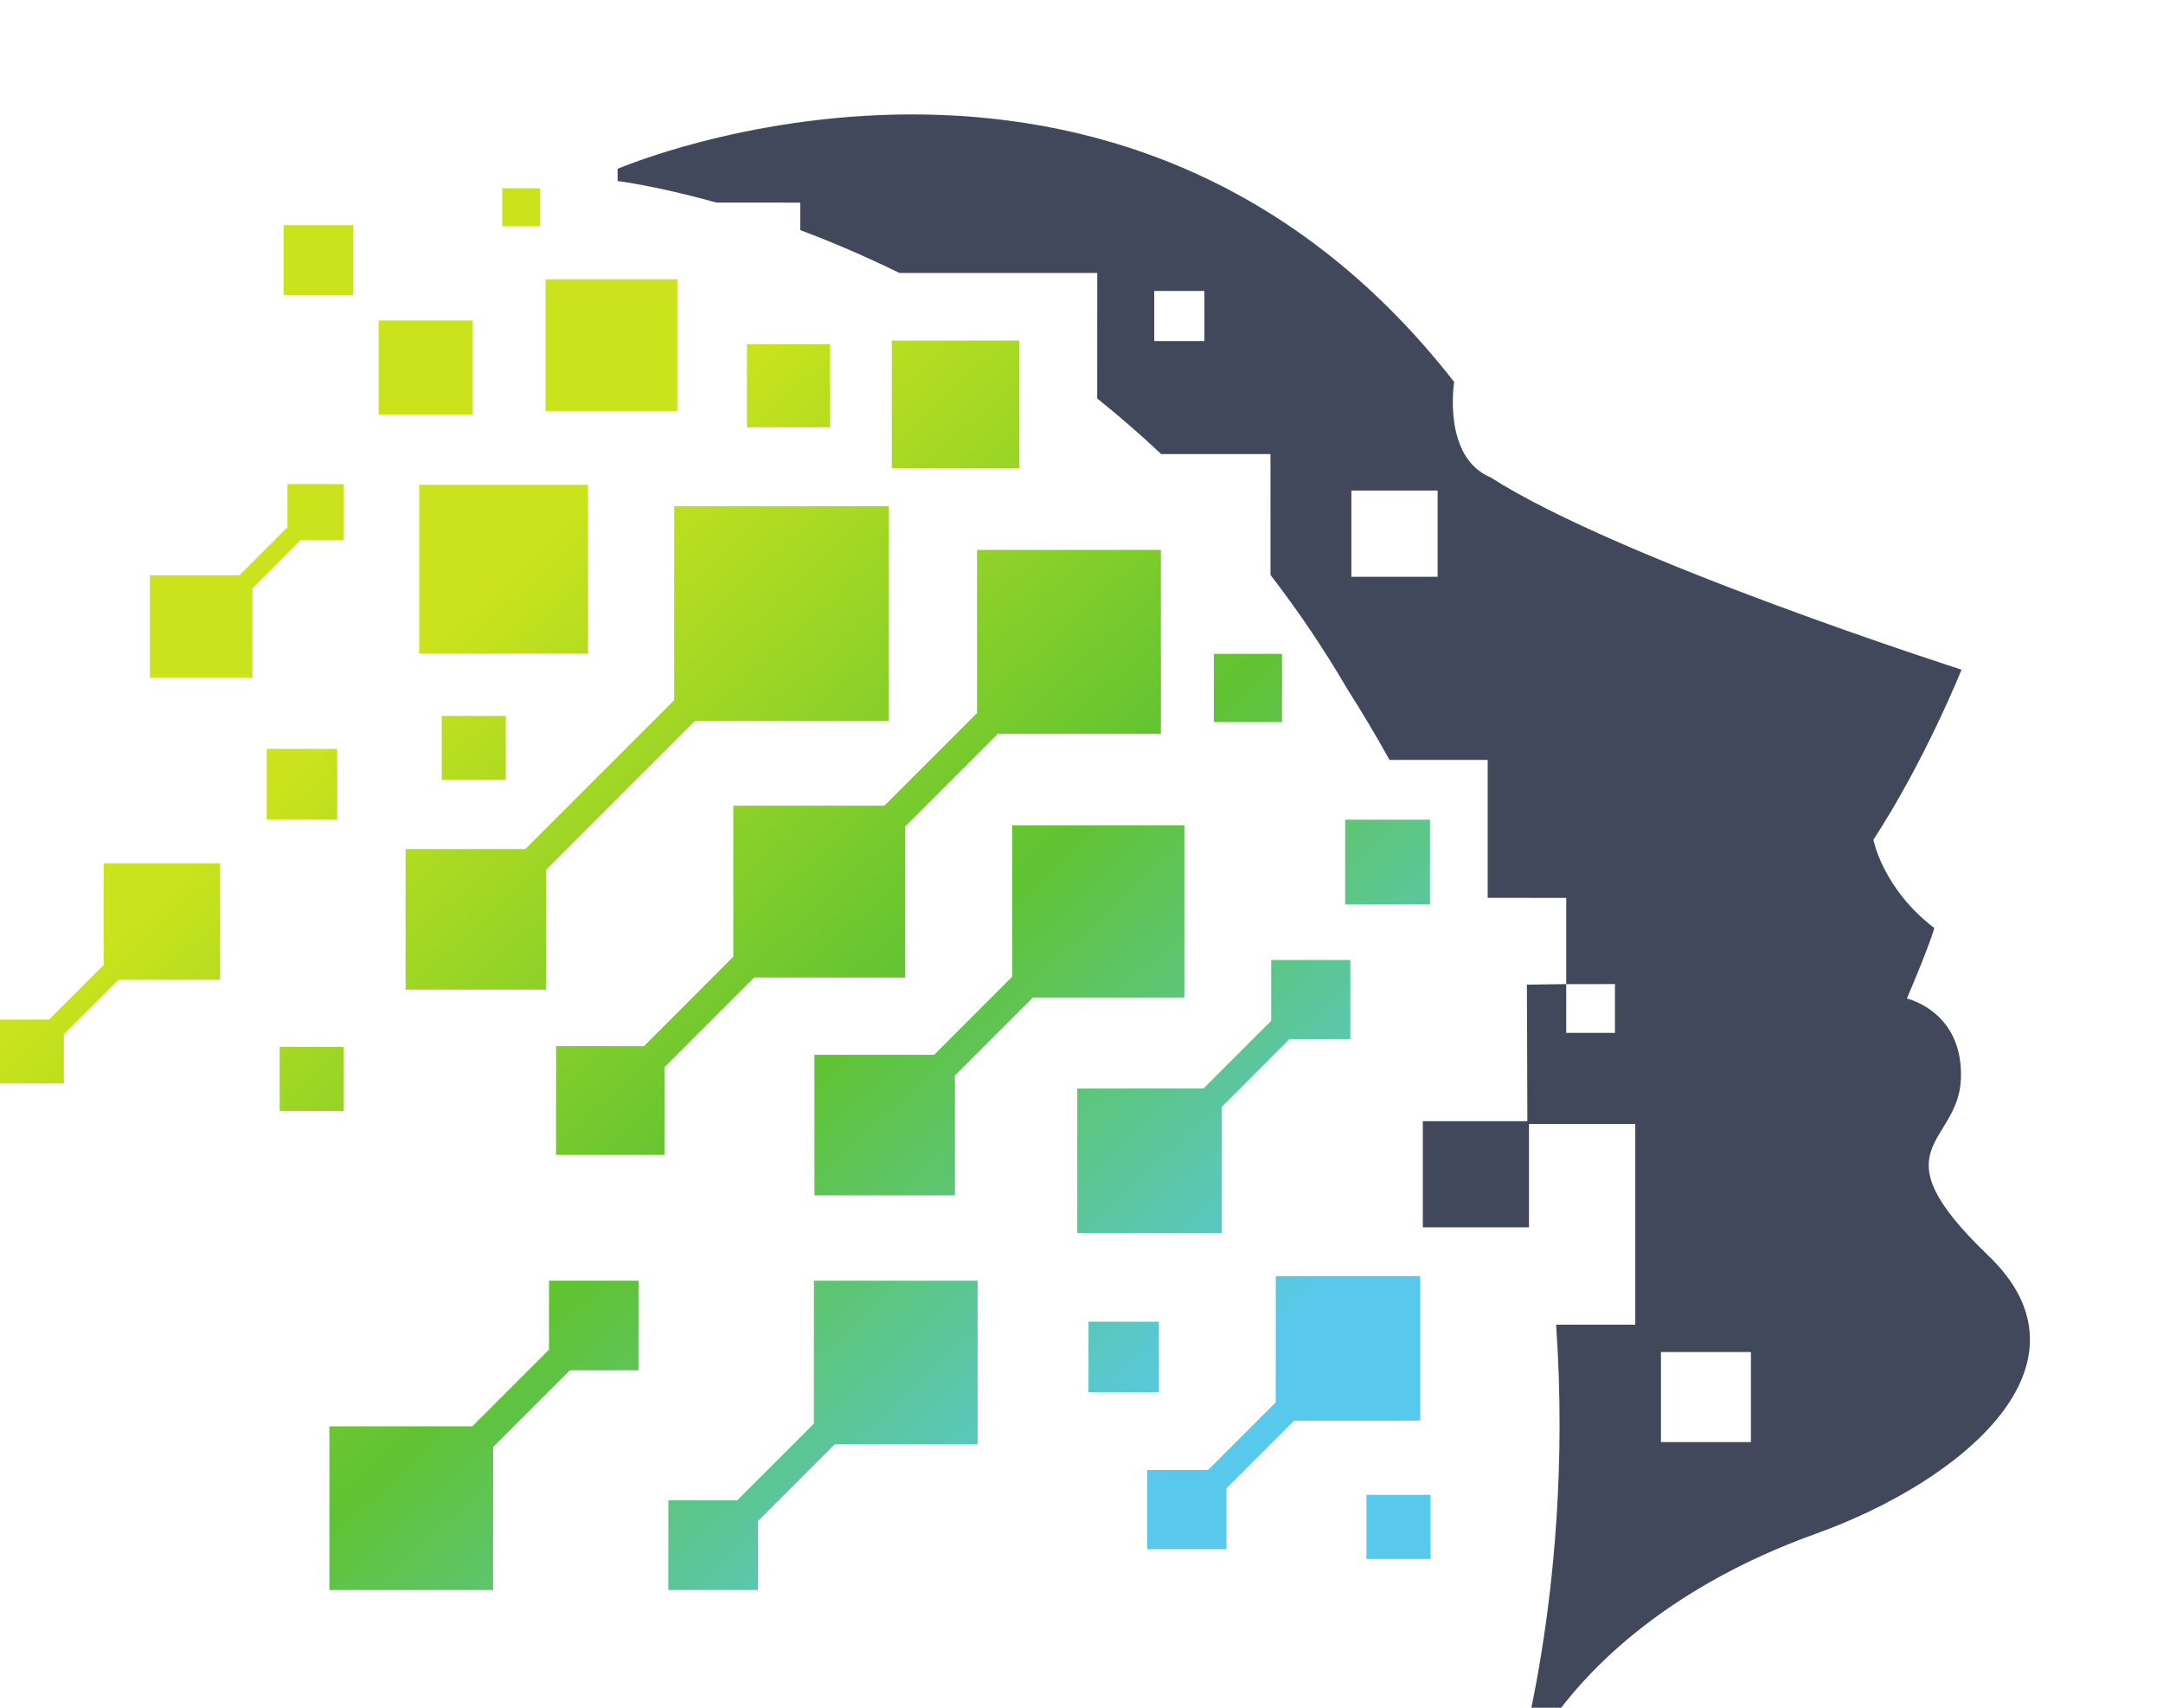 <?xml version="1.0" encoding="UTF-8" standalone="no"?>
<svg
   xmlns:dc="http://purl.org/dc/elements/1.1/"
   xmlns:cc="http://creativecommons.org/ns#"
   xmlns:rdf="http://www.w3.org/1999/02/22-rdf-syntax-ns#"
   xmlns:svg="http://www.w3.org/2000/svg"
   xmlns="http://www.w3.org/2000/svg"
   xmlns:sodipodi="http://sodipodi.sourceforge.net/DTD/sodipodi-0.dtd"
   xmlns:inkscape="http://www.inkscape.org/namespaces/inkscape"
   version="1.1"
   id="svg29"
   xml:space="preserve"
   width="95"
   height="75"
   viewBox="5 0 95 75"
   sodipodi:docname="ICLR-logo.svg"
   inkscape:version="1.0.2 (e86c8708, 2021-01-15)"><sodipodi:namedview
     pagecolor="#ffffff"
     bordercolor="#666666"
     borderopacity="1"
     objecttolerance="10"
     gridtolerance="10"
     guidetolerance="10"
     inkscape:pageopacity="0"
     inkscape:pageshadow="2"
     inkscape:window-width="1817"
     inkscape:window-height="937"
     id="namedview266"
     showgrid="false"
     fit-margin-top="5"
     fit-margin-right="5"
     fit-margin-bottom="5"
     fit-margin-left="5"
     inkscape:zoom="3.6527778"
     inkscape:cx="147.18667"
     inkscape:cy="33.184086"
     inkscape:window-x="0"
     inkscape:window-y="25"
     inkscape:window-maximized="0"
     inkscape:current-layer="svg29" /><defs
     id="defs33"><linearGradient
       x1="0"
       y1="0"
       x2="1"
       y2="0"
       gradientUnits="userSpaceOnUse"
       gradientTransform="matrix(-35.481,39.171,39.171,35.481,44.018,24.542)"
       spreadMethod="pad"
       id="linearGradient59"><stop
         style="stop-opacity:1;stop-color:#58c9ed"
         offset="0"
         id="stop49" /><stop
         style="stop-opacity:1;stop-color:#58c9ed"
         offset="0.149"
         id="stop51" /><stop
         style="stop-opacity:1;stop-color:#60c332"
         offset="0.47"
         id="stop53" /><stop
         style="stop-opacity:1;stop-color:#cae31c"
         offset="0.828"
         id="stop55" /><stop
         style="stop-opacity:1;stop-color:#cae31c"
         offset="1"
         id="stop57" /></linearGradient><clipPath
       clipPathUnits="userSpaceOnUse"
       id="clipPath69"><path
         d="M 0,108 H 216 V 0 H 0 Z"
         id="path67" /></clipPath></defs><g
     id="g35"
     transform="matrix(1.333,0,0,-1.333,3.187,105.184)"><g
       id="g37"><g
         id="g39"><g
           id="g45"><g
             id="g47"><path
               d="m 14.723,46.304 4.631,-0.002 v 3.947 l 4.903,4.904 h 6.391 v 7.076 h -7.075 l -0.001,-6.391 -4.905,-4.904 h -3.944 z m -2.041,14.804 v 1.851 L 10.83,62.958 V 61.537 L 9.249,59.955 6.299,59.954 6.298,56.577 h 3.379 l 0.002,2.949 1.58,1.582 z m 28.936,-18.667 2.23,2.231 h 2.004 v 2.608 h -2.608 v -2.004 l -2.231,-2.23 -4.158,-0.002 v -4.76 l 4.763,10e-4 z m 6.538,-10.339 v 4.761 h -4.76 l -0.002,-4.158 -2.23,-2.23 H 39.16 v -2.609 h 2.611 v 2.005 l 2.228,2.23 z M 4.774,47.112 2.976,45.316 H 1.36 v -2.105 l 2.104,0.001 v 1.616 l 1.799,1.798 h 3.35 v 3.84 H 4.775 Z m 14.675,-12.67 -2.526,-2.527 h -4.71 v -5.394 h 5.393 l 0.002,4.709 2.528,2.529 h 2.268 l 0.001,2.954 h -2.956 z m 8.727,-2.439 -2.527,-2.526 h -2.268 l -0.002,-2.956 h 2.956 v 2.271 l 2.526,2.527 h 4.71 v 5.394 H 28.178 Z M 40.384,51.717 34.71,51.715 v -4.987 l -2.571,-2.572 h -3.945 v -4.631 h 4.63 v 3.946 l 2.571,2.571 h 4.989 z m -9.199,-5.016 v 4.978 l 3.051,3.051 h 5.374 v 6.061 L 33.552,60.79 V 55.416 L 30.499,52.363 H 25.521 V 47.388 L 22.578,44.441 H 19.682 L 19.68,40.859 h 3.582 v 2.898 l 2.945,2.944 z M 19.158,72.704 h -1.25 v -1.251 h 1.25 z m -2.221,-4.355 h -3.1 V 65.25 l 3.1,0.001 z m -3.935,3.139 h -2.299 v -2.299 h 2.299 z m 33.38,-43.944 h 2.112 v 2.113 H 46.382 Z M 12.685,44.417 h -2.111 v -2.111 h 2.111 z m 5.34,10.904 h -2.11 v -2.11 h 2.11 z m 5.651,14.384 h -4.342 v -4.344 h 4.342 z m 11.272,-2.017 h -4.205 v -4.204 h 4.205 z M 20.736,62.935 H 15.172 V 57.37 l 5.564,0.001 z M 48.477,51.903 45.681,51.901 v -2.794 l 2.796,10e-4 z m -4.875,5.463 -2.247,-10e-4 -10e-4,-2.247 h 2.248 z M 28.71,67.569 h -2.741 v -2.741 l 2.741,10e-4 z M 12.47,54.233 H 10.148 V 51.912 H 12.47 Z M 39.545,35.362 h -2.32 l -0.002,-2.323 h 2.324 z"
               style="fill:url(#linearGradient59);stroke:none"
               id="path61" /></g></g></g></g><g
       id="g63"><g
         id="g65"
         clip-path="url(#clipPath69)"><path
           d="m 59.051,31.396 h -2.965 v 2.966 h 2.965 z m -4.48,13.482 h -1.606 v 1.606 l 1.606,10e-4 z m -5.843,15.027 h -2.842 v 2.841 h 2.842 z m -7.684,7.766 h -1.653 v 1.651 h 1.653 z M 66.872,37.54 c -3.761,3.601 -0.976,3.62 -0.902,5.838 0.076,2.217 -1.781,2.631 -1.781,2.631 0.803,1.887 0.903,2.323 0.903,2.323 -1.705,1.303 -2.006,2.91 -2.006,2.91 1.704,2.607 2.904,5.602 2.904,5.602 0,0 -11.263,3.608 -15.514,6.334 -1.604,0.666 -1.203,3.145 -1.203,3.145 -11.034,14.144 -27.564,7.022 -27.564,7.022 v -0.402 c 0,0 1.256,-0.15 3.251,-0.709 l 2.768,-0.002 v -0.906 c 1.014,-0.381 2.113,-0.845 3.265,-1.411 h 6.52 L 37.511,65.78 c 0.708,-0.566 1.413,-1.176 2.109,-1.833 h 3.601 l 0.001,-3.983 c 0.889,-1.153 1.742,-2.407 2.54,-3.774 0.494,-0.773 0.951,-1.545 1.381,-2.32 h 3.234 v -4.543 l 2.588,-0.002 v -2.84 l -1.296,-0.018 c 0,0 0.014,-3.034 0.015,-4.498 L 48.24,41.968 v -3.497 h 3.498 v 3.406 H 55.24 V 35.264 H 52.632 C 53.275,26.02 50.98,19.376 50.98,19.376 c 1.405,3.913 5.116,7.173 10.201,8.997 4.788,1.715 9.454,5.566 5.691,9.167"
           style="fill:#41485b;fill-opacity:1;fill-rule:nonzero;stroke:none"
           id="path71" />
            </g></g></g></svg>
